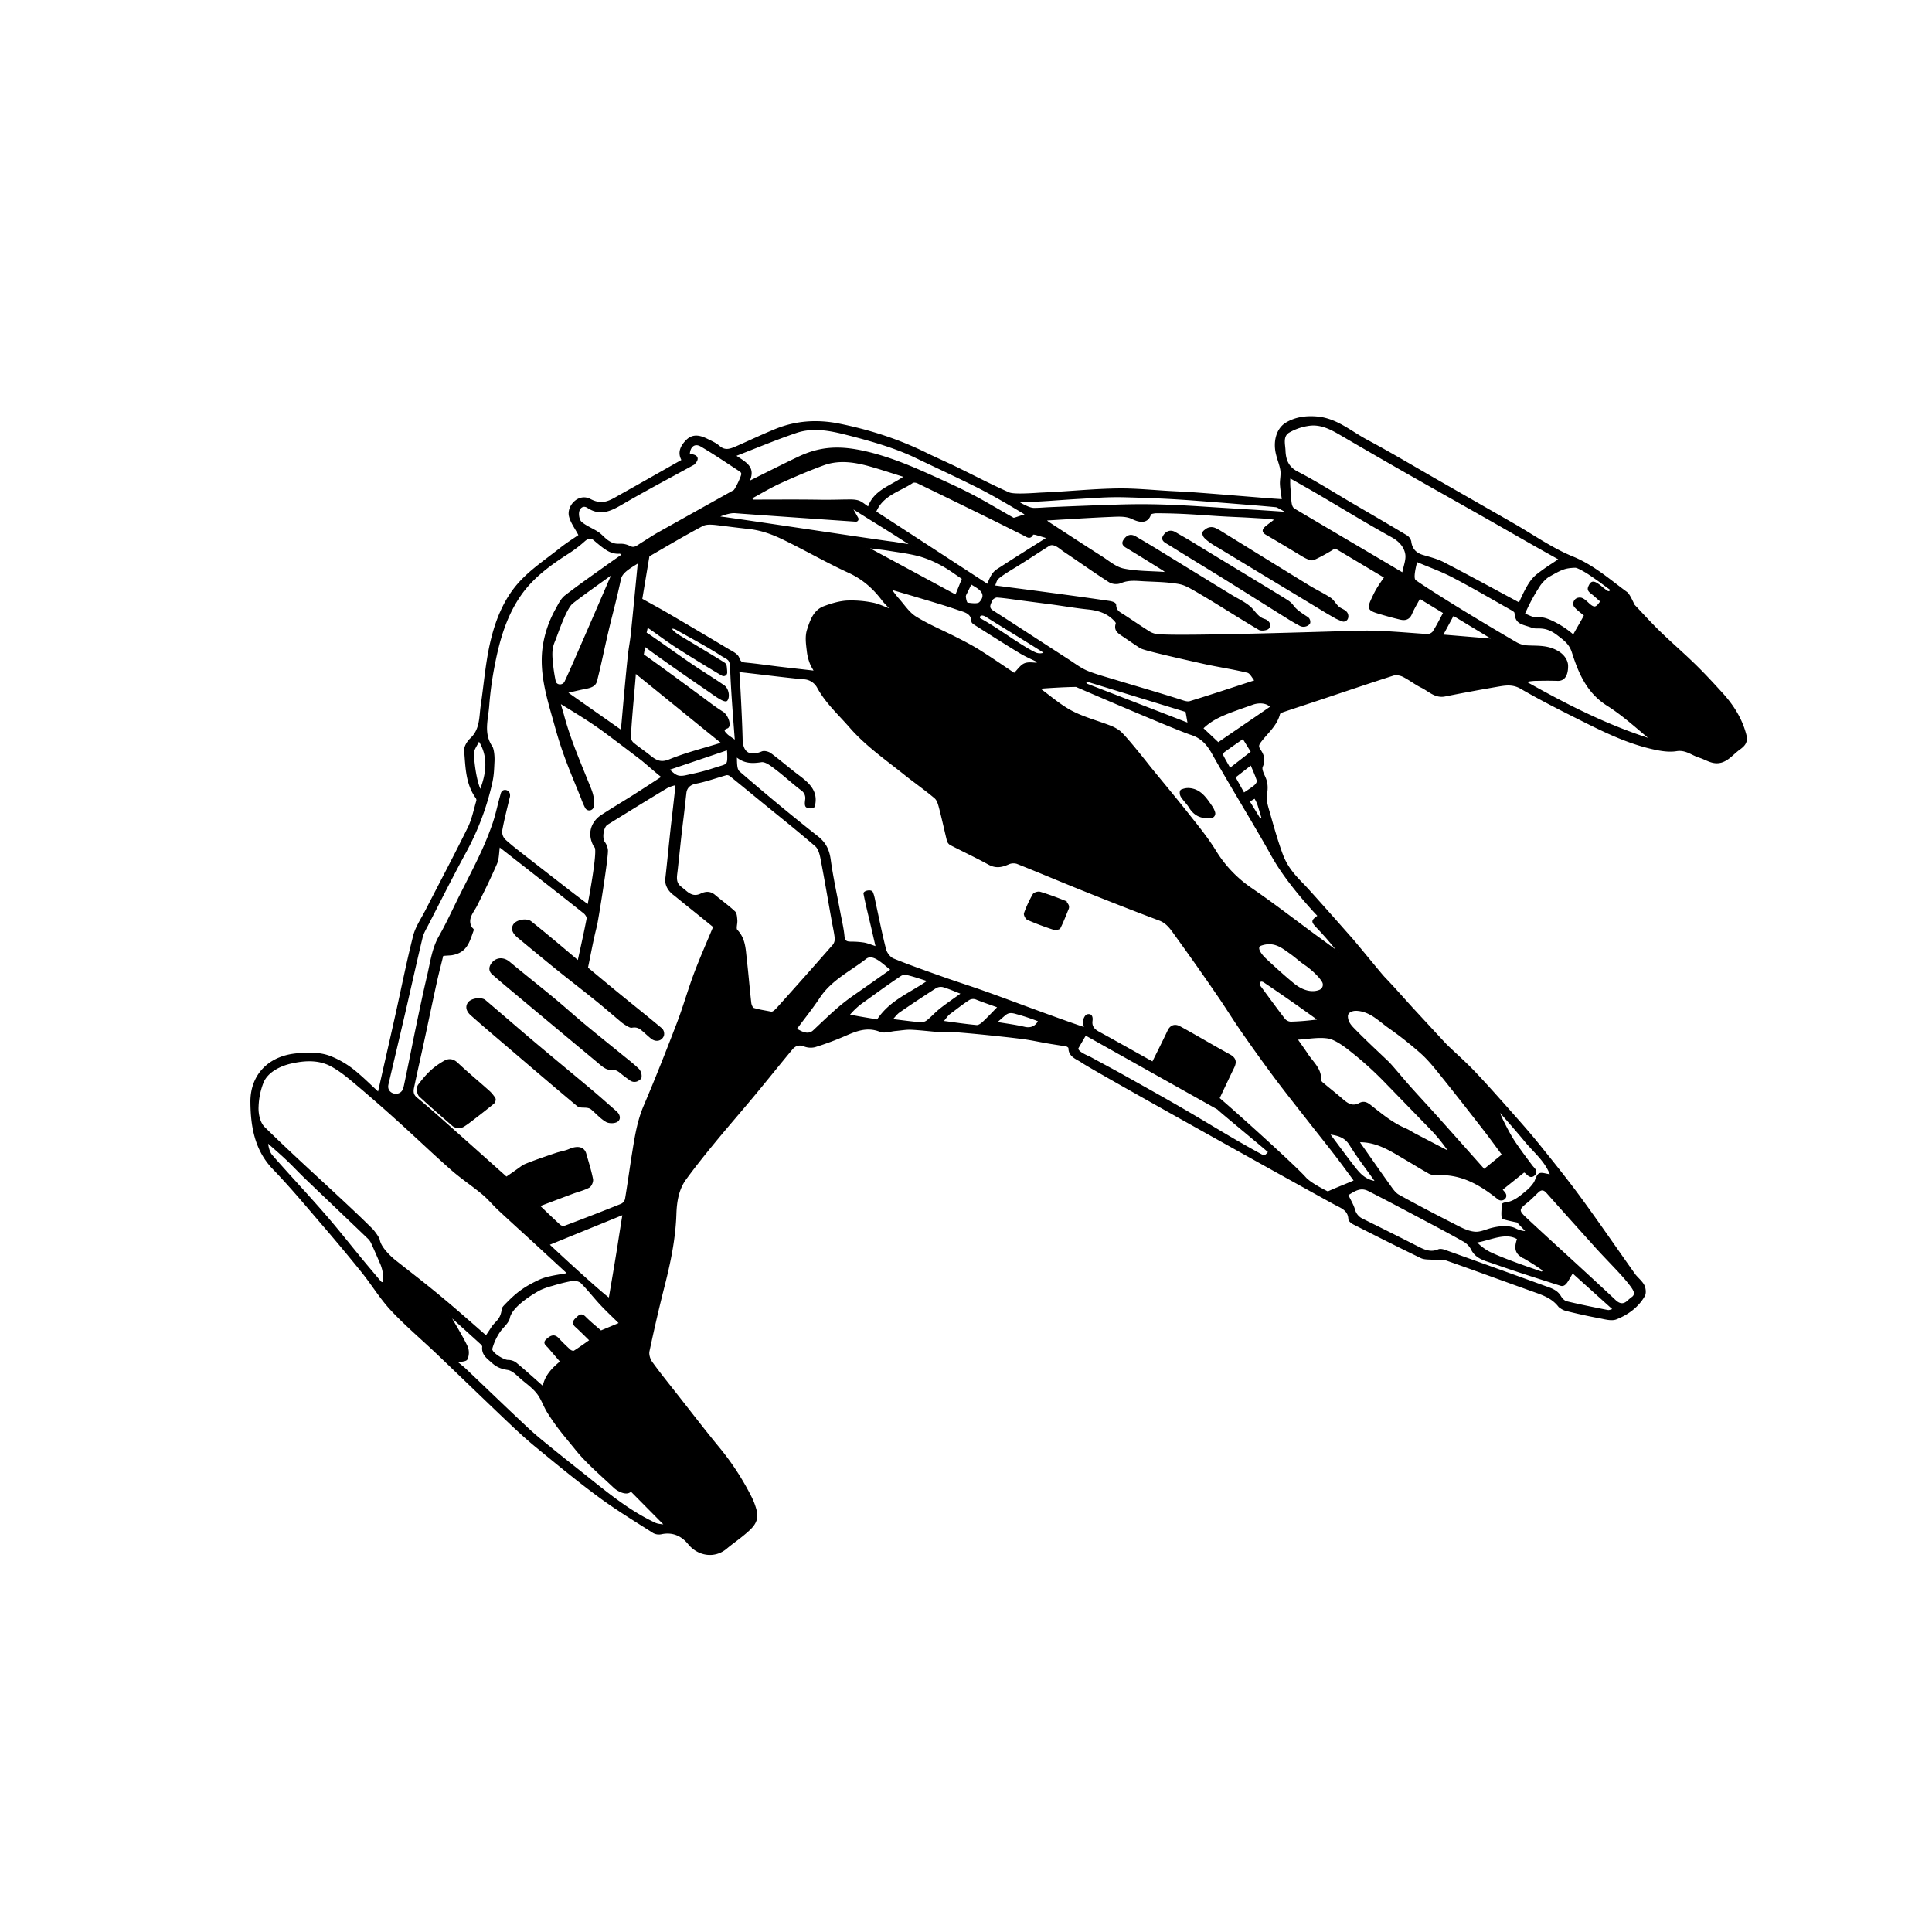 <svg xmlns="http://www.w3.org/2000/svg" viewBox="0 0 1500 1500">
    <g id="Imperial_Eagle">
        <g id="Outline">
            <path stroke="currentColor" fill="currentColor"
                d="M1355.31,570.31c-3.32-12.58-10-22.93-18.58-32.3-6.69-7.33-13.42-14.65-20.52-21.58-9-8.82-18.61-17.08-27.67-25.88-6.83-6.64-13.23-13.72-19.78-20.65-.44-.47-3.52-8.19-5.85-9.89-13.23-9.65-25.79-20.93-41.89-27.48-16.31-6.65-31-17.16-46.47-26q-29.4-16.83-58.79-33.66c-18.15-10.38-36.1-21.15-54.53-31-12.51-6.69-23.54-16.68-38.66-18-8.5-.74-16.69.32-23.92,4.65s-10,14.37-7.39,24.48c1,4.14,2.74,8.16,3.33,12.34.48,3.47-.52,7.11-.35,10.65.21,4.39,1,7.66,1.48,12.08-4.71-.32-8.29-.54-11.86-.82-18.22-1.45-36.45-3-54.68-4.35-6.88-.53-13.78-.81-20.68-1.19-13.08-.72-26.18-2.09-39.26-2-20,.15-40,2.39-60.07,3.18-3.79.15-21.64,1.71-25.83-.14-14.48-6.38-28.49-13.81-42.76-20.69-3.66-1.77-17.37-8-20-9.31-22-11-44.55-18.37-68.77-23.3-16.81-3.43-33.46-2.49-49.47,4-10.13,4.12-20,8.81-30,13.23-4.67,2-9.16,4.19-14-.08-2.63-2.3-6-3.79-9.2-5.37-5.39-2.68-11-4.25-15.95.65-4.3,4.3-7,9.39-3.51,15.43-16.28,9.21-32.12,18.25-48.05,27.14-7.26,4.05-13.39,8.72-23.42,3.41-8.94-4.72-17.82,5.09-16,12.84,1.18,4.93,4.6,9.33,7.49,14.87-4.37,3-9.87,6.46-14.91,10.47-10.74,8.54-22.44,16.3-31.54,26.37-12.16,13.45-18.71,30.63-22.57,48.22-3.37,15.41-4.61,31.29-6.93,46.94-1.35,9.07-.49,18.75-8.28,26-2.41,2.25-4.88,6.27-4.62,9.25,1.09,12.52,1,25.49,8.88,36.43a3.37,3.37,0,0,1,.6,2.51c-2.1,7-3.48,14.38-6.66,20.86-10.66,21.65-22,43-33,64.44-3.32,6.47-7.67,12.73-9.42,19.63-5.2,20.48-9.3,41.24-13.91,61.87-4.43,19.87-9,39.72-13.5,59.8-6.14-5.6-12.74-12.29-20.08-18.06a71.67,71.67,0,0,0-16.53-9.57c-8.24-3.47-16.95-3.18-25.94-2.51-22.37,1.67-36.57,16.36-36.37,37.53.18,18.51,3.12,37,17.34,51.72,13.83,14.33,26.57,29.72,39.57,44.83q15,17.46,29.48,35.42c7.74,9.67,14.21,20.46,22.64,29.46,11.19,11.94,23.8,22.55,35.67,33.86,18.24,17.38,36.31,34.94,54.58,52.29,7.24,6.88,14.57,13.7,22.29,20,16,13.13,32,26.37,48.69,38.67,13.54,10,28,18.75,42.21,27.84a8.79,8.79,0,0,0,6,.85c8.48-1.83,15.73,1,21.39,8,6.79,8.41,19.5,11.41,29.14,3.3,4.53-3.82,9.47-7.17,14-11,5.48-4.61,11.2-9.36,9.16-17.78a51,51,0,0,0-3.86-10.53,204.83,204.83,0,0,0-25.61-39.19c-11-13.37-21.5-27.08-32.19-40.67-6.57-8.35-13.27-16.6-19.47-25.21-1.63-2.25-2.75-5.92-2.2-8.53,3.65-17.14,7.58-34.23,11.9-51.21,4.62-18.18,8.38-36.39,9-55.27.31-9.38,1.78-19.13,7.54-27.06,7.29-10,15.11-19.74,23-29.33,10-12.16,20.36-24,30.41-36.1,9.81-11.79,19.36-23.8,29.18-35.57,2.35-2.82,5.34-4.18,9.43-2.64a13.93,13.93,0,0,0,8.43.65A231.61,231.61,0,0,0,655.72,804c8.93-3.9,17.45-7.42,27.59-3.39,3.48,1.39,8.22-.38,12.38-.71,3.93-.33,7.88-1.09,11.78-.91,7.4.34,14.76,1.33,22.16,1.83,3.32.22,6.69-.34,10-.09,8.84.65,17.67,1.47,26.48,2.36,9.52,1,19,1.95,28.53,3.22,6.39.86,12.7,2.26,19.06,3.35,4.77.82,9.57,1.47,14.33,2.35.76.14,2,1.09,2,1.66-.06,6.67,6.3,8.31,10,10.93,8.2,5.87,186.39,105,196.85,110.52,4.65,2.47,10.2,4.37,10.47,11.33,0,1.33,2.15,3,3.68,3.79,17.35,8.82,34.71,17.6,52.24,26.06,2.71,1.31,6.22,1,9.38,1.28,3.51.29,7.32-.45,10.5.67,23.27,8.14,46.38,16.74,69.62,25,6.55,2.32,12.65,4.9,17.21,10.52a12.43,12.43,0,0,0,6.35,3.66c8.34,2.08,16.74,3.94,25.19,5.51,4.42.82,9.61,2.42,13.36.93,8.88-3.54,16.82-9.24,21.71-17.82,1.16-2,.74-5.91-.44-8.15-1.72-3.28-5.06-5.66-7.26-8.74-13.94-19.6-27.51-39.48-41.72-58.88-10.32-14.09-21.31-27.71-32.27-41.32-6.8-8.46-14-16.61-21.21-24.74-9.64-10.86-19.25-21.77-29.26-32.29-6.91-7.25-14.51-13.85-21.7-20.84-.84-.83-25.63-27.68-26.37-28.49-7.22-7.93-14.28-16-21.7-23.73-2.46-2.57-19.8-23.9-24.86-29.73-2.65-3-32.78-37.2-37.9-42.39-8.24-8.34-13.2-14.54-16.58-23.79-3.79-10.36-6.79-21-9.79-31.65-1.33-4.69-3.1-9.83-2.34-14.38.79-4.71.82-8.67-1-13-1.21-2.82-3.25-6.64-2.26-8.78,2.3-5,1-8.95-1.54-12.68-1.75-2.6-1.78-3.88.15-6.49,5.21-7,12.49-12.64,14.79-21.7.24-.93,2.15-1.63,3.41-2.06,9.48-3.2,19-6.28,28.48-9.44,18.83-6.28,37.62-12.69,56.53-18.72,2.27-.72,5.48-.12,7.7,1,4.92,2.46,9.3,6,14.23,8.41,5.8,2.83,10.59,8.29,18.19,6.77q20-4,40.2-7.46c6.31-1.07,12.21-2.29,18.87,1.58,16.48,9.58,33.6,18.09,50.66,26.62,16.14,8.07,32.53,15.73,50.18,19.9,6.42,1.51,13.43,2.87,19.77,1.84,7.35-1.2,12.08,3.27,18,5.11,3.64,1.14,7,3.25,10.73,4,9.29,1.77,14.08-5.92,20.41-10.38C1354.47,578.66,1356.82,576.06,1355.31,570.31Zm-132.24-130c1.94-.08,8.88,4.15,10.74,5.41,8.58,5.83,9.68,6.82,16.22,11.57,1.09.82,0,2.26-1.31,2.19-1.5-.23-5.2-3.87-8-5.77-2.39-1.59-4.73-2.89-6.48.52-1.28,2.5-1.8,3.89,1.26,6.22,3.42,2.62,5.09,4.5,7.47,6.38-3.08,4.56-4.67,6-8.62,2.71-2.08-1.73-4-4-6.4-4.88a4.79,4.79,0,0,0-2.25-.16,4.23,4.23,0,0,0-3.41,5.81,2.74,2.74,0,0,0,.46.73c2.31,2.68,5.33,4.76,7.59,6.7-2.81,5.34-6.24,10.89-8.72,15.6a70.19,70.19,0,0,0-18.26-11.67c-1.7-.74-4.72-1.84-6.5-1.81-5.65.1-6.37.08-13.41-3.31a143,143,0,0,1,12.32-22.68c1-1.35,4.25-5.06,6.36-6.25C1212.49,441.7,1214.75,440.6,1223.07,440.27ZM1000.55,335.53a42.53,42.53,0,0,1,14.87-5.29c10.44-1.83,19.05,3.42,27.64,8.45q24.63,14.4,49.42,28.53c19.18,10.93,38.44,21.72,57.65,32.61,13.71,7.77,27.38,15.63,41.08,23.42,6.8,3.86,13.63,7.64,19.52,10.94-7,4.78-8.34,5.29-15.13,10.36-5.24,3.9-8.41,6.65-16,23.81-19.72-10.58-39.13-21.21-58.77-31.4-5-2.6-10.68-4-16.14-5.62s-8.8-5-9.5-11a7.15,7.15,0,0,0-3.29-4.41c-14.48-8.66-29.07-17.13-43.63-25.65-13.6-8-26.92-16.47-40.91-23.67-7.56-3.88-9.54-9.76-9.8-16.91C997.35,344.84,995.42,338.72,1000.55,335.53Zm88.56,109.56c-25.26-15-60.07-35.42-84.38-49.85-2.89-2.07-2.47-5.5-3.39-17.05-.07-.88-.29-5.84.1-7.48,7.39,4.21,14.84,8.33,22.17,12.64,19,11.12,37.73,22.66,57,33.28,5.86,3.23,9.81,7.58,10.89,13.3C1092.35,434.44,1090.1,439.55,1089.11,445.09ZM792.8,389.3c13.48,0,29-1.57,44.87-2.45,14.5-.81,22.37-1.64,36.85-1.24,18.42.52,33.44,1.1,51.84,2.48,7.06.53,23.06,1.76,30.11,2.33,12,1,22.31,1.72,34.34,2.89,1,.1,6.85,3.65,9.11,4.71-19.81-1.46-44.87-2.86-63.25-4.07-28.06-1.84-46.09-2.45-69.39-1.69-18,.58-34.54,1.22-52.53,2-4.15.19-8,.58-12.1.56-2.7,0-6.64-1.93-9.92-3.71C790.64,389.94,790.78,389.19,792.8,389.3ZM872.36,494c6.84,4.63,8.87,6.09,12.8,8.6,1.6,1,4.35,2.28,49.24,12.31,11.35,2.54,22.9,4.17,34.19,6.93,2.34.57,3.92,4.23,6,6.69-17.39,5.65-34,11.21-50.68,16.3-2.32.71-5.41-.58-8-1.4-17.69-5.63-30.8-9.31-51.08-15.46-6.12-1.85-14.62-4.2-20.49-6.62-5.37-2.21-10.14-5.9-15.08-9.09-19.59-12.65-39.1-25.42-58.72-38-4.06-2.61-1.4-5.84-.64-8.21.34-1.06,2.83-2.75,4.24-2.64,6.45.49,12.85,1.53,19.28,2.36,7.67,1,15.35,2,23,3,9.44,1.28,18.84,2.92,28.31,3.89,7.13.74,13.66,2.54,19.05,7.4,1.26,1.13,3.26,3.09,3,4C865,489.62,868.45,491.32,872.36,494Zm50.21,67.78-78.78-30.51a1.24,1.24,0,0,1,.82-2.34l76.31,23.41C921.56,555.91,922.06,558.8,922.57,561.73ZM626.86,505.1a36.68,36.68,0,0,0,2.91,11.14c.54,1.28,1.17,2,2.75,5-9.77-1.12-19-2.14-28.22-3.24-8.22-1-16.42-2.2-24.66-3-3-.31-4.86-.23-6.19-4.19-1-3-5.63-5-8.93-7q-23-13.78-46.09-27.27c-6.63-3.88-13.4-7.51-20.29-11.35,1.93-11.56,3.75-22.51,5.6-33.59,13.86-8,27.52-16.18,41.61-23.6,3.22-1.7,8-1.16,11.94-.7,7.83.91,10.8,1.42,24.09,2.89,10.5,1.17,19.15,4.58,27.93,8.87,16.72,8.16,32.88,17.5,49.78,25.25,10.85,5,19.08,12.28,26.08,21.54,1.83,2.42,4.11,4.5,7.05,7.67-5.8-2.08-10.28-4.39-15-5.23a83.05,83.05,0,0,0-19.93-1.51c-5.9.41-11.86,2.22-17.46,4.31-7.88,2.93-10.46,10.78-12.7,17.66C625.42,493.87,626.16,499.48,626.86,505.1ZM455.44,534.17c7.5-1.48,7.41-4.69,8.29-8.22,2.91-11.63,5.25-23.4,8-35.08,3.2-13.77,6.21-24.06,9.87-41.23,1.08-5.08,6.31-8.25,13.79-12.83.09.11.19.21.28.31-1.77,18.19-3.51,36.38-5.35,54.56-.59,5.92-1.81,11.9-2.4,17.61-3.31,31.84-4.94,55-5.51,58.05-13.82-9.79-28.77-20.17-42.31-29.77C445.56,536.34,449.92,535.25,455.44,534.17Zm-16.39-5.42c-1.6,4.4-7.56,3.85-8.13,0a128.58,128.58,0,0,1-2.2-14.78c-1.1-10.27.55-13.38,2.2-17.53s8.25-23.9,13.2-28.08,31.35-22.92,31.35-22.92S442.47,522,439.05,528.75Zm54.14-6.51c23.47,18.92,44.1,35.87,67.46,54.69-14.34,4.46-28,7.81-40.91,13.11-6.91,2.84-10.71.48-15.32-3.25-4.18-3.39-8.7-6.35-12.83-9.79a6.53,6.53,0,0,1-2.26-4.52C489.85,558.35,493.19,526.14,493.19,522.24Zm71.64,59.67c.12,1.33.25,2.22.28,3.11.23,9.76-.14,8.27-9.61,11.37-10.57,3.45-13.37,3.86-22.62,5.92-5.38,1.2-7.62.37-10.8-2.3-.91-.77-1.79-1.57-3-2.62Zm-1.16-12.26c-.8-.9-3.43-3.11.79-4.53,3.32-1.12.7-9.56-3.44-12.17-6.95-4.38-10.91-7.65-17.53-12.51-13-9.57-39.85-29.33-44.17-32.09.42-2.45.92-5.41,1.17-6.91,10.71,8.09,33.45,23.88,50.63,35.65,2.24,1.54,11.62,8.64,13.18,6.6,2.14-2.8.89-9-2.16-11.11-9-6.22-17.94-11.57-26.95-17.79-9.68-6.68-18.53-13-28.21-19.73-1.73-1.19-3.79-2.59-5.57-3.71.35-.57.89-4.1,1.24-4.68,8,5.33,15.19,11,23.31,16.16,10.49,6.68,21.48,13.45,32.17,19.8.84.5,1.75,1.07,2.72,1.55a2.25,2.25,0,0,0,3.25-2,25.79,25.79,0,0,0-.15-2.64c-.16-1.52-.05-3.22-1.38-4.47-2.51-1.79-26.88-16.33-34.55-21-8.91-5.44-7.7-7.94-2.81-5.54,11.73,6.72,23.77,12.94,35.1,20.32,1.81,1.18,4.29,2.29,4.63,2.84,2.47,1.65,2.37,5.73,2.46,8.17.53,14.15,1.91,32.74,3.66,55.42C567.74,572.81,565.35,571.54,563.67,569.65ZM664.42,404.53a1.53,1.53,0,0,0,1.43-2.29c-1.7-3-2.67-4.79-4.73-8.29,6,4,32.08,19.93,37.71,23.73l8.91,5.68-13.9-2.26c-7.06-.6-128.53-19.15-136.26-19.81.21-.45,8.58-3.77,13.12-3.37C579,398.65,649.32,403.49,664.42,404.53Zm-80.72-18c7.35-4,14.52-8.31,22.11-11.77,11-5,22.11-9.72,33.43-13.89,12-4.42,24.2-2.57,36.14.78,8.68,2.43,17.25,5.32,27,8.35-10.67,7.68-23.74,10.68-28.13,23.94-3-1.95-5.35-4.21-8.08-5-3.18-.91-6.73-.64-10.12-.64-1.16,0-13.11.29-17.89.2-18-.32-36.08-.13-54.12-.13C583.93,387.78,583.81,387.16,583.7,386.54Zm130.2,44.94a84.51,84.51,0,0,1,17.57,7.4c5.49,2.94,10.49,6.79,15.89,10.36-1.7,4.24-3.3,8.2-5.25,13L673,424.92c6.58.83,11.64,1.33,16.66,2.14C697.76,428.37,706,429.36,713.9,431.48Zm-22.57,25.67c6.4,1.88,11.75,3.43,17.08,5,12,3.63,24,7,35.79,11.11,4.38,1.53,10.28,2.42,10.53,9.28,0,.79,1.33,1.71,2.23,2.28,11.63,7.36,23.22,14.8,35,21.93,4.13,2.5,8.59,4.45,13,6.56a.91.91,0,0,1-.47,1.73c-3.06-.2-6.21-.64-8.82.36-3,1.15-5.13,4.61-8.22,7.61-8.16-5.43-17.41-11.84-26.93-17.83-5.84-3.68-12-6.87-18.17-10-10.48-5.37-21.46-9.89-31.42-16.07-5.36-3.32-9.1-9.28-13.46-14.15C695.52,462.84,693.9,460.46,691.33,457.15Zm58.06,6.16c-.1-1.25.89-2.62,1.48-3.9,1-2.06,2-4.08,3-6.28,1.8,1.11,3.33,2,4.79,2.95,5.07,3.37,6.28,7.18,2.14,11.68-1.63,1.77-6.44,1-9.7.62C750.31,468.28,749.53,465.12,749.39,463.31ZM803.84,507c-10.62-4.84-30.2-19.73-42.9-26.49-.9-.39-.91-2,.15-2.76,1.23-.81,3.27-.11,4.41.61,15.25,9.62,29.67,18.19,44.85,27.91C812.08,507.15,807.46,508.67,803.84,507Zm-37-53-87.07-56.68c5.45-13.22,18.62-16,28.66-22.76.92-.61,2.93-.32,4.09.24q27,13.06,54,26.35c9.51,4.67,19,9.47,28.45,14.16,2.29,1.13,4.79,3.5,6.79-.55.14-.29,1.47-.16,2.18,0,3,.84,6,1.78,9.35,2.76-11.81,7.47-23.74,14.86-35.49,22.53C773,443.21,770.57,443.6,766.86,454ZM618.26,335.65c12.86-4.35,26.07-1.77,38.83,1.47,17.4,4.41,37.44,10,53.67,17.83,16.87,8.1,30,14.11,46.75,22.41,11.81,5.86,26.93,14.63,39.32,22.28-2.1.16-9.46,3.16-10,2.85-10.91-6.13-21.61-12.66-32.7-18.44-10.5-5.47-21.35-10.28-32.15-15.16-16.13-7.29-32.46-14-49.83-18-19.42-4.45-34.64-4.22-52.44,4.29-12.62,6-25.09,12.38-38.49,19,5.52-11.47-2.22-14.77-10.51-20.4C586.65,347.66,602.25,341.06,618.26,335.65Zm-169.1,61.74c.61-3.32,3.56-5.88,7.24-3.46,9.52,6.25,17.43,2.57,26.09-2.49,18.36-10.72,37.2-20.62,55.83-30.87a3.5,3.5,0,0,0,.82-.71c5.38-5.73-1.24-6.81-4.07-7,.15-6.12,4.14-9.56,9.19-6.61,10.48,6.13,20.52,13,30.7,19.64a3.33,3.33,0,0,1,1.08,1.79c.41,1.36-4.88,12.54-6.16,13.26q-29.31,16.35-58.59,32.75c-4.37,2.45-8.52,5.28-12.8,7.9-3.77,2.32-5.85,4.55-9.16,2.92-8.15-4-9.65.5-17.07-4.34-2.91-1.89-5.14-4.82-8-6.74-4.21-2.8-9.17-4.61-13-7.86C449.46,404.05,448.69,400,449.16,397.39ZM367.39,585.44c-.21-3.23,2.69-6.66,4.46-10.66,8.35,13,5.86,26.74,1.07,39C369.44,605.84,368,594.35,367.39,585.44ZM301,842.39c.06-.35.13-.7.22-1.06,4.36-18.64,8.8-37.26,13.12-55.91,4.44-19.16,8.66-38.37,13.26-57.49.85-3.56,2.89-6.87,4.6-10.19,9.77-18.93,19.29-38,29.51-56.69a206.62,206.62,0,0,0,18.89-48.6c2.32-9.12,2.39-12,2.82-21.15.28-5.81-.8-10.34-1.52-11.4-7.18-10.63-3.33-21.07-2.55-32.19a265.87,265.87,0,0,1,4.33-31.5c3.74-19.45,9.21-38.42,20.8-54.85C414,448,427,438.48,440.69,429.71a97,97,0,0,0,12.66-9.53c2.93-2.63,5.09-3.47,7.89-1.11,9.07,7.64,12.86,10.69,19.84,10.32a1.25,1.25,0,0,1,.8,2.27c-2.86,2-5.72,4-8.55,6-11.52,8.26-23.18,16.33-34.38,25-3.1,2.4-5.06,6.49-7,10.09a84.92,84.92,0,0,0-10,28.57c-3.32,21.89,3.75,42.4,9.36,62.73,6.23,22.59,12.34,35.92,20.35,55.8a51.11,51.11,0,0,0,3.21,7.38l0,0a3.07,3.07,0,0,0,5.59-.79,3.6,3.6,0,0,0,.13-.73c.61-7.76-1.3-11.2-4.53-19.22-7.1-17.63-13.88-33.28-18.77-51.66-.48-1.79-2.22-7.13-2.53-9.16,17.21,10.48,26.32,16.2,37.19,24.36,11.19,8.4,14.45,10.84,25.56,19.33,3,2.27,12.83,11.05,16.64,13.89-7.71,5-14.06,9.17-21.43,13.86-8.62,5.49-17.46,10.65-26,16.29-4.83,3.2-11.8,11.64-5.28,23.58.16.29.53.51.73.82,2.37,3.6-4.88,41.73-5.53,45-4.47-3.39-9-6.75-13.42-10.18q-16.86-13.07-33.67-26.19c-6-4.67-12-9.23-17.62-14.33a9.13,9.13,0,0,1-2.53-7.09c1.52-8.6,3.78-17.07,5.77-25.59a5.15,5.15,0,0,0,.09-3.48c-1-2.44-4.45-3-5.65-.6a2,2,0,0,0-.16.4c-2.36,7.68-3.83,15.65-6.39,23.26a233.3,233.3,0,0,1-9.67,23.85c-5.11,11-10.74,21.72-16.16,32.55-5.29,10.57-10.17,21.38-16,31.63-5.5,9.65-6.71,20.35-9.18,30.75-2.93,12.36-5.53,24.81-8.13,37.24-3.26,15.6-6.3,31.25-9.6,46.84q-.31,1.52-.72,3C311.49,852.73,299.63,850.33,301,842.39Zm-6.42,151.87c-4.93-5.9-9-10.67-13-15.5-10-12.12-19.68-24.49-30-36.33-13.29-15.27-27.18-30-40.51-45.26-2.3-2.63-3.07-6.58-3.6-10.51,5.07,4.52,10.26,8.94,15.2,13.61s9.65,9.75,14.59,14.5c16.31,15.64,32.7,31.2,49,46.85a13.06,13.06,0,0,1,2.61,4c2.32,5.06,4.51,10.18,7,15.92C299.08,989.65,298.94,1000.1,294.62,994.26Zm13.21-14.61c-5.12-4-12.34-11.07-13.4-16.88-.36-2-4.18-7-5.57-8.41-8.35-8.27-13.93-13.53-22.52-21.56-20.47-19.13-41.32-37.89-61.28-57.55-3.53-3.48-5.06-10.64-4.75-15.94a56.63,56.63,0,0,1,3.76-18.71c3.35-8.52,13.34-13.3,21.21-15.17,10.53-2.49,21.75-3.37,31.82,2,6.32,3.36,12.06,8,17.59,12.62q17.26,14.49,34,29.62c14.05,12.65,27.67,25.77,41.85,38.26,7.69,6.76,16.32,12.44,24.21,19,4.48,3.72,8.21,8.33,12.48,12.32,9.11,8.5,18.36,16.85,27.54,25.27q6.51,6,13,12l11.59,10.69s2.32,1.52.16,1.88c-4,.72-8.05,1.3-12,2.19a42.5,42.5,0,0,0-8.5,2.67c-11.56,5.36-17.47,9.9-24.73,17.22-.95,1-4,3.86-4.15,4.92-1,9.08-5.13,9.66-8.6,15.2-1.39,2.2-2.87,4.35-4.06,6.16-10.5-9.11-21.23-18.72-32.29-27.94C331.49,998.05,324,992.4,307.83,979.65ZM447,1029.87c3.65,3.29,7.09,6.82,11.17,10.77-4.45,3.11-8.28,5.93-12.31,8.45-.69.43-2.52-.11-3.29-.8-3.17-2.87-6.24-5.88-9.15-9-3.41-3.66-6.27-1.52-8.9.79-3.14,2.77,0,4.37,1.52,6.19l9.34,10.88c-6.22,5.19-12,10.73-13.66,19.71-7.07-6.23-13.92-12.47-21.05-18.39a10.08,10.08,0,0,0-6.21-2.12c-3.56.08-13.49-6.12-12.73-9.24a43.46,43.46,0,0,1,5.88-12.92c2.43-3.76,7-7.13,7.75-11,2-10,21.84-21,24.23-22.15a59.19,59.19,0,0,1,9.34-3.22,128.5,128.5,0,0,1,15.36-3.8c2.26-.34,5.55.37,7.08,1.9,5.36,5.36,10,11.43,15.21,17,4.76,5.09,9.89,9.84,14.59,14.48l-14.66,6.12c-4-3.48-8.36-7-12.34-11-3.06-3-4.63-.91-6.71,1S444.24,1027.4,447,1029.87Zm33-63.1c-1,6.4-3.61,22.2-6.9,41.28-.2,1.17-29.59-25.33-47.09-41.82l57.8-23.55C482.44,951.25,481.19,959,480,966.77Zm36.41,217.44c-2.44-.43-5.41-.36-7.82-1.49-18.88-8.82-35-21.74-51.15-34.66-9.43-7.55-18.94-15-28.31-22.61-6.59-5.35-13.25-10.65-19.43-16.44-16.12-15.08-32-30.44-48-45.63-2.42-2.3-5.12-4.31-7.13-6,2.84-.7,7.12-.6,7.92-2.21a12.39,12.39,0,0,0,.13-9.6c-3.74-7.87-8.41-15.3-13.57-24.4,8.95,8.08,16.75,15.09,24.5,22.16.63.58,1.4,1.56,1.33,2.26-.69,6.14,3.63,8.81,7.5,12.31,3.59,3.23,7,4.49,11.83,5.25,4.2.65,7.92,5,11.61,8.08,4.06,3.34,8.44,6.57,11.57,10.69,3.35,4.42,5.07,10,8.07,14.76,7.87,12.4,12.88,17.71,22.07,29.08,8,9.93,20,20.14,29.33,29,2.66,2.52,9.87,6.55,13,2.64C498.8,1166.42,507.41,1175.13,516.4,1184.21Zm22.8-428.13c-4.71,12.53-8.31,25.48-13.1,38-8.32,21.73-16.87,43.39-26,64.8-4.84,11.41-6.76,23.33-8.68,35.33-2,12.25-3.63,24.54-5.68,36.77a6.22,6.22,0,0,1-3.25,4.08q-22,8.84-44.16,17.14a4.43,4.43,0,0,1-3.72-.93c-5.3-4.8-10.42-9.79-16-15.11,8.5-3.2,17.33-6.56,26.18-9.85,4.18-1.56,8.64-2.56,12.5-4.68,1.59-.87,3-4.23,2.64-6.1-1.3-6.65-3.37-13.15-5.23-19.69-1.44-5.05-6.24-6.08-12.67-3.29-3.22,1.4-6.82,1.9-10.17,3-1.2.41-23.57,7.87-26.13,9.72-6.41,4.64-8.43,6-12.57,8.84-14.93-13.33-29.38-26.3-43.91-39.18-8.53-7.58-17-15.19-25.86-22.42-2.94-2.42-3.06-5.08-2.45-8,2.56-12.26,5.36-24.46,8-36.7,3.22-14.89,6.31-29.8,9.58-44.67,1.53-7,3.36-13.91,5.17-21.35.89-.31,5.69-.4,7.19-.66,11.57-2,13.23-10.21,16.46-19.06.18-.51-1.26-1.59-1.44-1.9-3.8-6.88,1.36-11.87,4-17.07,6.7-13.3,10.71-21.59,15.51-32.63,1.66-3.82,1.46-8.45,2.22-13.4,8.52,6.67,17.1,13.35,25.65,20.06,13.46,10.55,26.95,21.06,40.31,31.73,1.23,1,2.59,3.11,2.34,4.41-2.08,10.84-4.52,21.6-7,33-6.33-5.34-12.33-10.45-18.39-15.49s-12.21-10.14-18.43-15.07c-3.25-2.57-11.52-1.19-13.44,2.74s1,7.08,4,9.56c10,8.27,20,16.57,30.12,24.73s20.38,16,30.45,24.17c7.59,6.14,12.25,10.32,19.75,16.57,1.34,1.12,6.12,4.2,7.2,4,6.28-1.12,7.44,1.71,15.3,8.29,3.42,2.86,7.78,2.32,9.47-1.71a5.63,5.63,0,0,0-1.16-5.11c-10.91-9.14-22.07-18-33.09-27-8.41-6.87-16.73-13.85-24.74-20.49,2.3-11.05,4.24-22,7-32.63.85-3.32,8.82-52.15,8.52-58.73a12.47,12.47,0,0,0-2.39-6.19c-2.23-3.1-1.13-11.84,2.29-14,15.34-9.52,30.68-19,46.15-28.31,1.4-.84,5.68-2.47,7.43-2.47-1.08,10.86-2.86,25.37-3.94,35.2-1.74,15.95-2.27,22.59-4.07,38.54-.07.54-.52,6.94,6.82,12.06,9.83,8.06,19.13,15.37,30.43,24.64C549.32,731.43,543.9,743.62,539.2,756.08Zm64.54,26.41c-1.43,1.58-3.46,3.66-5,3.45-5.24-1.05-9.55-1.62-13.63-2.91-1.14-.36-2.14-2.77-2.32-4.34-1.26-11.12-2.15-22.29-3.44-33.41-.94-8.07-.9-16.4-7.26-23-1.32-1.37.11-5.21-.13-7.87-.21-2.24-.29-5.18-1.68-6.48-4.86-4.54-10.34-8.42-15.42-12.73-3.39-2.89-6.89-2.73-10.55-1-4.41,2.11-7.86,1.18-11.64-2-1.44-1.23-3.05-2.47-4.57-3.74-4.12-3.42-3-8.06-2.52-12.34,2.18-19.6,2.63-25.47,4.62-41.26.85-6.8,1.41-12.45,2.2-19.25.45-3.84,2.82-6.71,8-7.68,8-1.5,15.76-4.44,23.67-6.6a4.26,4.26,0,0,1,3.13,1.06c8.15,6.57,16.22,13.23,24.32,19.86,14,11.42,28.12,22.63,41.76,34.43,2.5,2.15,3.58,6.52,4.27,10.08,3.06,15.84,5.74,31.76,8.57,47.66.81,4.59,1.91,9.14,2.42,13.77a7.83,7.83,0,0,1-1.44,5.45Q625.61,758.19,603.74,782.49Zm28.09,17.68c-4.2,4-9.13,1.49-13.76-1.29,6.3-8.51,12.6-16.31,18.12-24.64,9.07-13.7,23.67-20.58,36-30.19,3.63-2.82,8.13-.28,11.69,2.32,2.89,2.11,5.12,4.2,8.08,6.53-8.8,6.17-18.13,12.79-27.53,19.31C653.15,780.07,648.63,784.25,631.83,800.17Zm49.38-8.12c-7.78-1.47-13-2.08-22.15-4a58.11,58.11,0,0,1,9.35-9c10.51-7.48,17.36-12.71,30.66-21.64,2.41-1.61,5.14-.9,6.78-.48,4.78,1.2,9.44,2.85,14.91,4.56C706.15,771.7,691.2,776.84,681.21,792.05Zm48.95-8.7c-3.57,2.8-6.6,6.27-10.14,9.11a8.19,8.19,0,0,1-5.24,1.72c-7.13-.6-14.22-1.59-22.43-2.57,2.23-2.35,3.74-4.6,5.81-6q13.94-9.6,28.18-18.72a7.89,7.89,0,0,1,5.74-1c4.73,1.38,9.29,3.41,14.62,5.46C740.88,775.52,735.37,779.25,730.16,783.35Zm33.11,10.35c-1.37,1.28-3.47,2.79-5.09,2.64-8.38-.77-16.71-2-26.25-3.3,2.15-2.5,3.5-4.78,5.47-6.23,5.29-3.89,9-6.95,14.47-10.56a6.47,6.47,0,0,1,6.48-.5c6.1,2.43,10.42,3.8,16.67,6.09C770.69,786.26,767.11,790.12,763.27,793.7Zm32.18,4c-7.13-1.67-14.43-2.56-22.11-3.86,2.35-2,4.55-4,6.82-5.91,2.85-2.39,5.24-2.21,9.29-1a162,162,0,0,1,17.07,5.69C804.11,797.46,799.89,798.74,795.45,797.7Zm182.13,98c-19.83-10.81-36.19-21-53.31-31.07-16.94-9.94-34.1-19.48-51.23-29.09-8.76-4.92-17.68-9.58-26.48-14.44-1.38-.76-11.46-4.6-9.62-7.69l5.84-10L945.54,861c-.12.43,33.88,28.27,39.58,33.44C981.83,898.27,981.58,897.87,977.58,895.69Zm53.32,29.86c-7.42-3.65-14.6-8-17.28-11-7.61-8.62-50.38-47.39-67.27-61.87,3.68-7.74,7.47-15.86,11.39-23.91,2.11-4.34,1.48-7.23-3.1-9.73-13-7.09-25.68-14.72-38.68-21.81-3.44-1.88-6.91-1.29-9,3.07-3.8,8.12-7.88,16.11-12,24.45-14-7.8-27.88-15.64-41.88-23.31-3.7-2-6-4.51-5.35-9,.35-2.6-.27-5.3-3.58-4.45-1.31.33-2.6,3-2.83,4.68-.26,2,.32,2.63.86,5.42-14.62-4.89-38.4-13.67-46.7-16.73-11-4.07-22-8.19-33.13-12.11-9.88-3.5-19.88-6.64-29.76-10.15-13.08-4.64-26.2-9.22-39-14.44-2.66-1.08-5.35-4.56-6.1-7.43-3.07-11.78-5.38-23.75-8-35.64-.65-3-1.08-6.07-2.3-8.81-.85-1.94-6.63-.78-6.28,1.06,1.65,8.61,3.84,17.11,5.83,25.66,1.16,5,2.3,10,3.65,15.79-3.65-1.16-6.58-2.42-9.64-3a61.55,61.55,0,0,0-9.8-.71c-3.16-.06-5.39-.28-5.78-4.52-.56-6.22-2.09-12.36-3.23-18.53-2.53-13.57-5.54-27.07-7.43-40.73-1-7.58-3.46-13.13-9.77-18.11-20.7-16.31-41-33.18-60.91-50.41-2.5-2.16-2-7.78-2.27-12.2,6.08,5.29,12.29,5.31,19.5,4.19,3.35-.51,7.73,3,11,5.48,6.92,5.22,13.28,11.18,20.18,16.42a7.72,7.72,0,0,1,3.38,7.72c-.17,1.63-.51,3.51.1,4.89.77,1.74,6,1.77,6.4.16,3-11.72-4.52-17.92-12.6-24-7.19-5.41-14-11.37-21.22-16.73-1.7-1.25-4.91-2.09-6.68-1.35-9.78,4.06-15.36.57-15.56-10-.25-12.76-2-47.15-2.57-52.58,6.61.53,39.4,4.75,50.32,5.59a13,13,0,0,1,11.15,7c6.47,11.82,16.35,20.66,25,30.62,12.5,14.36,27.93,25,42.57,36.73,7.73,6.17,15.88,11.83,23.42,18.22,2,1.71,2.9,5.14,3.64,8,2.17,8.3,4,16.7,6,25a5.38,5.38,0,0,0,2.27,3.17c9.92,5.15,20.07,9.89,29.88,15.27,5.36,2.94,10,2.09,15.13-.22a9.61,9.61,0,0,1,6.76-.45c16.94,6.72,33.71,13.88,50.64,20.65,19.9,8,39.85,15.85,59.92,23.39,5.89,2.21,8.94,6.91,12.19,11.43Q929.3,749,945.59,772.79c6.49,9.41,12.46,19.18,19,28.56,8.42,12.09,17,24.09,25.81,35.88,9.07,12.11,18.53,23.92,27.85,35.85,6.43,8.23,13,16.37,19.33,24.64,4.82,6.27,9.45,12.68,14.12,19C1045.36,919.58,1037.64,922.46,1030.9,925.55Zm9.14-73.76c-3.85-3.25-7.83-6.35-11.67-9.61-1.23-1-3.21-2.44-3.15-3.58.48-8.78-6.12-13.81-10.23-20.14-2.25-3.45-4.69-6.77-8.13-11.71,8.8-.5,16.89-2.2,24.49-.93,4.67.79,11.38,5.31,15.59,8.66a267.18,267.18,0,0,1,29.7,26.74c2.25,2.28,24.95,25.67,34,35a129.88,129.88,0,0,1,14.77,18.29q-13.43-7-26.85-14c-2.51-1.32-4.87-3-7.47-4.06-10.25-4.35-18.64-11.42-27.26-18.2-2.37-1.86-4.86-3.28-8.32-1.44C1048.85,860.4,1044.55,855.6,1040,851.79Zm28.25,65.77c-9.11-1.27-13.38-7-17.65-12.45-6.26-8.06-12.28-16.31-18.74-24.93,6.67,1,12.31,2.2,16.28,8.63C1054.15,898.49,1061.19,907.52,1068.29,917.56Zm-65.9-123.85a6.89,6.89,0,0,1-5.61-3c-6.14-8-12.07-16.17-18.06-24.29-2.45-2.72-.69-6.44,2.91-4,13.69,9.23,27.48,18.81,42.21,29.51C1014.08,793.09,1009.69,793.46,1002.39,793.71ZM1024.53,769c-5.8,2.3-13.08.67-20.07-5s-16-13.86-22.42-19.93c-1.6-1.52-8-8.39-3.07-10.31,10.47-3.66,16.77,2,23.31,6.61,3.79,2.7,7.22,5.94,11.09,8.53,2.72,1.81,10.34,7.84,13.46,13.13A4.78,4.78,0,0,1,1024.53,769Zm223.76,248.59c-10.7-2.11-21.4-4.26-32-6.8-1.86-.44-3.77-2.44-4.81-4.22-2.69-4.62-7.28-6-11.73-7.58q-39.06-14.18-78.18-28.19c-1.48-.53-3.48-.92-4.8-.35-6,2.57-11,.31-16.17-2.34-14.1-7.19-28.27-14.24-42.44-21.26a11.53,11.53,0,0,1-6.6-7.59c-1.11-3.82-3.3-7.33-5.3-11.59,5.44-3.36,10-6.56,16.28-3.39,14.21,7.2,28.26,14.72,42.34,22.18,10.65,5.65,21.33,11.27,31.81,17.23a15.38,15.38,0,0,1,5.9,6.23c3.38,6.92,10.23,8.36,16.26,10.48,20.55,7.25,42.52,14.08,52.83,17.38,3.85,1.24,5.5-4,9.26-9.78l31.8,28.63C1251,1017,1249.54,1017.82,1248.29,1017.57Zm-66.73-41.94a184.68,184.68,0,0,1,15.79,9.91,1.13,1.13,0,0,1-1.06,2c-6.67-2.33-13.37-4.6-20-7.08s-13.23-5-19.59-8a38.57,38.57,0,0,1-10.81-8.17c10.49-1.42,22.73-8.43,32.49-2.52C1176.41,967.5,1175.94,972.38,1181.56,975.63Zm56.4-8.51c6,6.61,12.24,13,18.32,19.51,3.08,3.32,6.14,6.73,8.88,10.25,3.57,4.6,5.36,7.48,2.55,10.12a40.61,40.61,0,0,0-3.37,2.75c-3.5,3.5-6.76,3.31-10.34-.06-9.66-9.09-19.44-18.07-29.2-27.05-13.37-12.3-26.84-24.49-40.11-36.9-6.25-5.84-5.93-7,.76-12.34,3.13-2.48,5.85-5.46,8.79-8.18,2.42-2.24,4.58-1.85,6.73.56Q1219.41,946.5,1238,967.12Zm-53.71-81.06c6.81,8.29,15.71,15.15,19.77,26.21-3.83-.45-7.16-1.87-9-.78s-2.45,4.85-4,7.12a30.46,30.46,0,0,1-5.58,6.09c-5,4.15-9.93,8.68-16.92,9.36-.67.06-1.82.52-1.85.87-.29,3.56-.8,7.2-.26,10.66.12.8,11.78,3.08,11.78,3.08,2.84,3.33,4.05,4.13,6.87,7.43-1.65.71-6.65-1-8-1.72-5.09-2.82-12.74-2.18-19.17-.5-4.16,1.08-8.38,3.16-12.46,2.91-4.4-.26-8.92-2.23-13-4.28-15.65-8-31.23-16-46.58-24.55-3-1.69-5.24-5.22-7.39-8.21-7.94-11.07-15.71-22.27-23.55-33.43,14.35-.37,25.42,7.26,36.85,13.93,6,3.52,11.93,7.23,18,10.59a11.14,11.14,0,0,0,5.72,1.09c18.85-1.08,33.52,7.39,47.79,18.81,3,2.41,7.85-1,4.74-4.81-.62-.75-1.34-1.61-2-2.38l17-13.61c.3,0,.75-.05,1,.13,2.18,1.76,4.32,5,7.3,2,2.66-2.74-.35-4.75-2-6.91-4.79-6.39-9.61-12.79-14-19.43A142.66,142.66,0,0,1,1168,872.6a74.36,74.36,0,0,1-4.73-10.93C1170.26,869.79,1177.44,877.77,1184.25,886.06ZM1053.31,784.3c10.37.53,17.06,7.73,24.63,13.15a282.07,282.07,0,0,1,25.85,20.42c6.19,5.62,11.4,12.37,16.67,18.92,10.6,13.19,21,26.55,31.38,39.91,4.91,6.33,9.61,12.83,14.8,19.79l-14.35,11.69c-12.68-14.23-25.27-28.42-37.93-42.55-7.4-8.25-15-16.32-22.31-24.65-2.56-2.92-11.87-14.1-14.34-16.46-9-8.56-18.12-17-26.76-25.88-2.45-2.52-5-5.48-4.93-9.83C1046.1,785.88,1049.6,784.11,1053.31,784.3ZM984.92,659.62c3.62,6.38,10.4,20.47,34.85,47.49,1.22,1.35,2.5,2.65,3.75,4-5.3,3.82-5.25,4.27-.83,9a233,233,0,0,1,16.73,19.46l-18.37-13.45c-16.66-12.24-33-24.93-50.07-36.58a95.4,95.4,0,0,1-27.66-29.37c-6.15-9.89-13.62-19-20.86-28.15-9.62-12.18-19.58-24.07-29.39-36.09-.35-.42-19.06-24.4-23.92-28.17a29.71,29.71,0,0,0-7.45-4.05c-10-3.87-20.55-6.58-29.93-11.55-9-4.78-16.88-11.81-25.25-17.86,10.26-.8,20.83-1.36,29-1.48,8.66,3.84,78.25,33.74,89.06,37.2,8.43,2.7,12.84,7.83,17,15.25C955.58,610.25,970.76,634.65,984.92,659.62Zm-30-62.85c-1.93-3.43-4-6.84-5.72-10.4-.3-.62.4-2.25,1.11-2.77,4.83-3.56,9.78-6.94,14.82-10.47l6.57,10.62Zm21.38,9.28c.31,1-1,3-2.1,3.94-2.57,2.15-5.46,3.91-8.49,6-2.27-4.08-4.5-8.06-7-12.58l12.62-9.84C973.11,598,975,601.93,976.28,606.05Zm3.7,29.31-1.67.77c-2.71-4.43-5.43-8.85-8.59-14l4.48-2.66a33.37,33.37,0,0,1,2.28,4.45C977.76,627.69,978.83,631.54,980,635.36Zm-34.15-58.49-12.17-11.46c8.93-8.65,19.1-11.77,38.9-18.77,4.2-1.49,10.68-1.78,14.16,2.19C974.11,557.58,957.16,569,945.83,576.87Zm167-86.38a6.17,6.17,0,0,1-4.76,2.27c-14.08-.9-34.82-2.89-48.92-2.66-18.25.29-141.51,4.62-160.37,2.73a15.2,15.2,0,0,1-6.38-2.07c-6.79-4.24-13.37-8.82-20.08-13.18-3-1.93-6.11-3.13-6.25-7.87-.07-2.15-4.59-2.66-7.22-3-16.18-2.4-32.41-4.57-48.63-6.74-12.63-1.7-25.28-3.29-38.26-5,.87-2.17.73-2.25,1.76-4.56s10.32-7.79,14.46-10.33c9.33-5.71,16.84-10.85,26.12-16.63,4-2.52,8.81,2.43,11.85,4.45,11.79,7.87,23.32,16.14,35.25,23.79a10.57,10.57,0,0,0,8.59.66c6.6-2.86,12.84-1.75,19.84-1.46,11,.47,14.12.61,18.41,1.09,10.82,1.23,10.82,1.23,25.71,10,14.63,8.66,28.89,17.95,43.54,26.56,1.79,1.05,6.39.45,7.39-1,1.88-2.71-.06-5.56-3.35-6.56-5.34-1.62-7.54-6.65-11.34-9.88-4.31-3.66-9.69-6.05-14.58-9.06Q927,444.5,898.32,426.88c-5.5-3.37-11.07-6.64-16.63-9.93-3.07-1.82-5.81-1.6-8.19,1.3-2.11,2.58-2.44,4.54.93,6.55,9.55,5.71,19,11.65,28.4,17.51.57.35,1.08.79,1.61,1.18s.88,1.11-.29,1.07c-10.64-.77-21.49-.55-31.85-2.68-6.12-1.26-11.58-6.08-17.14-9.62-13.77-8.76-27.42-17.71-41.1-26.61a17.71,17.71,0,0,1-2.28-2c17.35-1,35.21-2.22,53.09-2.92,4.73-.18,9.92-.31,14.3,1.82,4.8,2.33,11.69,4.32,14.05-3.47.17-.56,3.25-1.1,4.4-1.1,19.25,0,33.76,1.3,47.44,2.17,12.64.8,17.15.78,28.73,1.51,5.41.34,17,.81,16,2-2.9,2.21-4.95,3.66-6.86,5.27-2.35,2-3.25,3.85.24,5.87,9.31,5.4,18.53,10.95,27.73,16.53,7.16,4.35,8.68,3.13,9.5,2.77,5.8-2.55,15.54-8.31,16.05-9l38.74,23.12c-5.29,7.62-6.67,9.68-9.88,16.62-3.48,7.43-3,8.73,5.09,11.16,5.63,1.7,11.31,3.28,17,4.61,3.66.84,6.67,0,8.39-4.07s4.13-7.94,6.41-12.22L1121,475.75C1118.2,480.92,1115.76,485.87,1112.82,490.49Zm7,2.64,8.44-15.6,31.24,18.91Zm64.12,36a62.89,62.89,0,0,1,7.27-1c7.51-.11,10.63-.22,18.13,0,6.72.2,7.62-6.84,7.6-11.09,0-3.67-2.38-8.11-7.23-11-7.9-4.76-15.49-4.05-23.58-4.44a19.44,19.44,0,0,1-8.53-2.28q-22.2-12.9-44.08-26.33c-7-4.26-27.69-17.2-34.33-21.93-1-.68-2.88-1.74.68-15.33,9.28,4,18.86,7.34,27.78,12,15.4,8,30.4,16.83,45.54,25.36,1.21.68,3.06,1.74,3.13,2.72.61,8.73,5.52,8.27,13.44,11.18,4,1.48,9.67-2,20.06,6.16,4.62,3.61,8.83,6.47,11,13.14,5.07,16,11.48,31.33,27.08,41.17,12.08,7.62,22.77,17.42,33.87,26.65C1247.63,563.35,1216,547.23,1183.94,529.15Zm-357,170.73c-6.4-2.59-12.89-5-19.49-7-1.5-.45-4.52.43-5.22,1.64a89.89,89.89,0,0,0-6.74,14.57c-.43,1.19,1.1,4.15,2.41,4.73,6.36,2.79,12.9,5.21,19.49,7.38,1.63.53,4.91.27,5.39-.67,2.41-4.73,4.29-9.72,6.45-15a3.55,3.55,0,0,0-.18-3C828.38,701.36,827.79,700.24,826.9,699.88ZM478.25,863.09c-6-5.21-11.94-10.56-18-15.68-15.06-12.65-30.26-25.14-45.3-37.82-12.86-10.83-25.54-21.87-38.35-32.76-2.83-2.41-10.61-1.45-12.93,1.87s-.66,6.71,2.05,9.12c7.87,7,15.88,13.82,23.89,20.65,19.8,16.9,38.7,33.16,58.69,49.84,2.8,2.34,7.89-.2,11.35,3,3.84,3.35,7.06,7,11.07,9.31,2.19,1.26,6.42,1.26,8.45-.1C481.83,868.67,480.86,865.35,478.25,863.09Zm3.83-44.39C472.6,811,463,803.32,453.6,795.49c-8.19-6.82-16.12-14-24.34-20.77-11.24-9.3-22.72-18.3-33.92-27.64-4.55-3.79-10.33-3.43-13.63,1.41-1.94,2.84-1.61,5.6.81,7.72,6.79,5.94,13.75,11.7,20.67,17.48q29.91,25,59.88,49.91c3.25,2.68,7.26,6.7,10.62,6.42,4.45-.36,6.57,1.34,9.31,3.64,2,1.66,4.13,3.17,6.46,4.82a5.37,5.37,0,0,0,6,.17c1.1-.7,2-1.35,2.12-2.15a7.88,7.88,0,0,0-1.84-6.26C491.46,826.09,486.69,822.47,482.08,818.7ZM379.54,847.21c-8.08-7.25-16.47-14.16-24.37-21.6-3.38-3.18-6.58-3.6-10.24-1.53-8.74,5-13.55,10.06-19.68,18.08-2.38,3.11-.45,7.86.55,8.78,9.17,8.47,16.29,14.59,25.7,22.79a4.66,4.66,0,0,0,.49.39,7.36,7.36,0,0,0,8.28,0c1.32-.86,2.61-1.72,3.83-2.65,6.41-4.87,12.78-9.8,19-14.88.86-.7,1.58-2.82,1.14-3.59A23.61,23.61,0,0,0,379.54,847.21Zm635.74-367.66c-13-8.14-9.62-8.58-14.73-12.48-2.82-2.16-53-32.26-74.83-45.7-4.37-2.69-8.89-5.15-13.3-7.78-3.84-2.29-7.06-.53-8.9,2.43-2.22,3.57,1.59,5,3.86,6.45,14.28,8.91,28.67,17.61,43,26.49,17.07,10.61,34,21.35,51.11,32,2.46,1.53,5,2.93,7.66,4.39a5.88,5.88,0,0,0,6.73-.61,3.21,3.21,0,0,0,.87-1.1A4.22,4.22,0,0,0,1015.28,479.55Zm29.63-4.52c-1.59-1.61-4.14-2.24-5.84-3.77-2.28-2.06-3.78-5.15-6.27-6.79-5.34-3.53-11.22-6.25-16.69-9.61C993,440.71,970,426.43,947,412.25a34.58,34.58,0,0,0-3.54-1.85,6.91,6.91,0,0,0-7.21.84c-1,.77-2.18,1.52-2.21,2.6-.06,2.71,2,4.06,3.64,5.52a58.11,58.11,0,0,0,8.08,5.32q36.45,22.07,72.93,44.08c7.49,4.52,9.41,5.84,18.46,11a45.17,45.17,0,0,0,5.74,2.38c3.62,0,4.33-4.14,2.55-6.55A4.55,4.55,0,0,0,1044.91,475ZM923.37,612.35a11.82,11.82,0,0,0-5.36.84c-.69.27-1.26.59-1.41,1a5.78,5.78,0,0,0,.75,4.42c1.87,2.86,4.46,5.26,6.24,8.17,2.95,4.83,7,7.6,12.62,7.93a35.53,35.53,0,0,0,3.86,0,3.12,3.12,0,0,0,2.81-4.13,16.69,16.69,0,0,0-1.91-4.07C936.48,620,932.15,613.05,923.37,612.35Z" />
        </g>
    </g>
</svg>